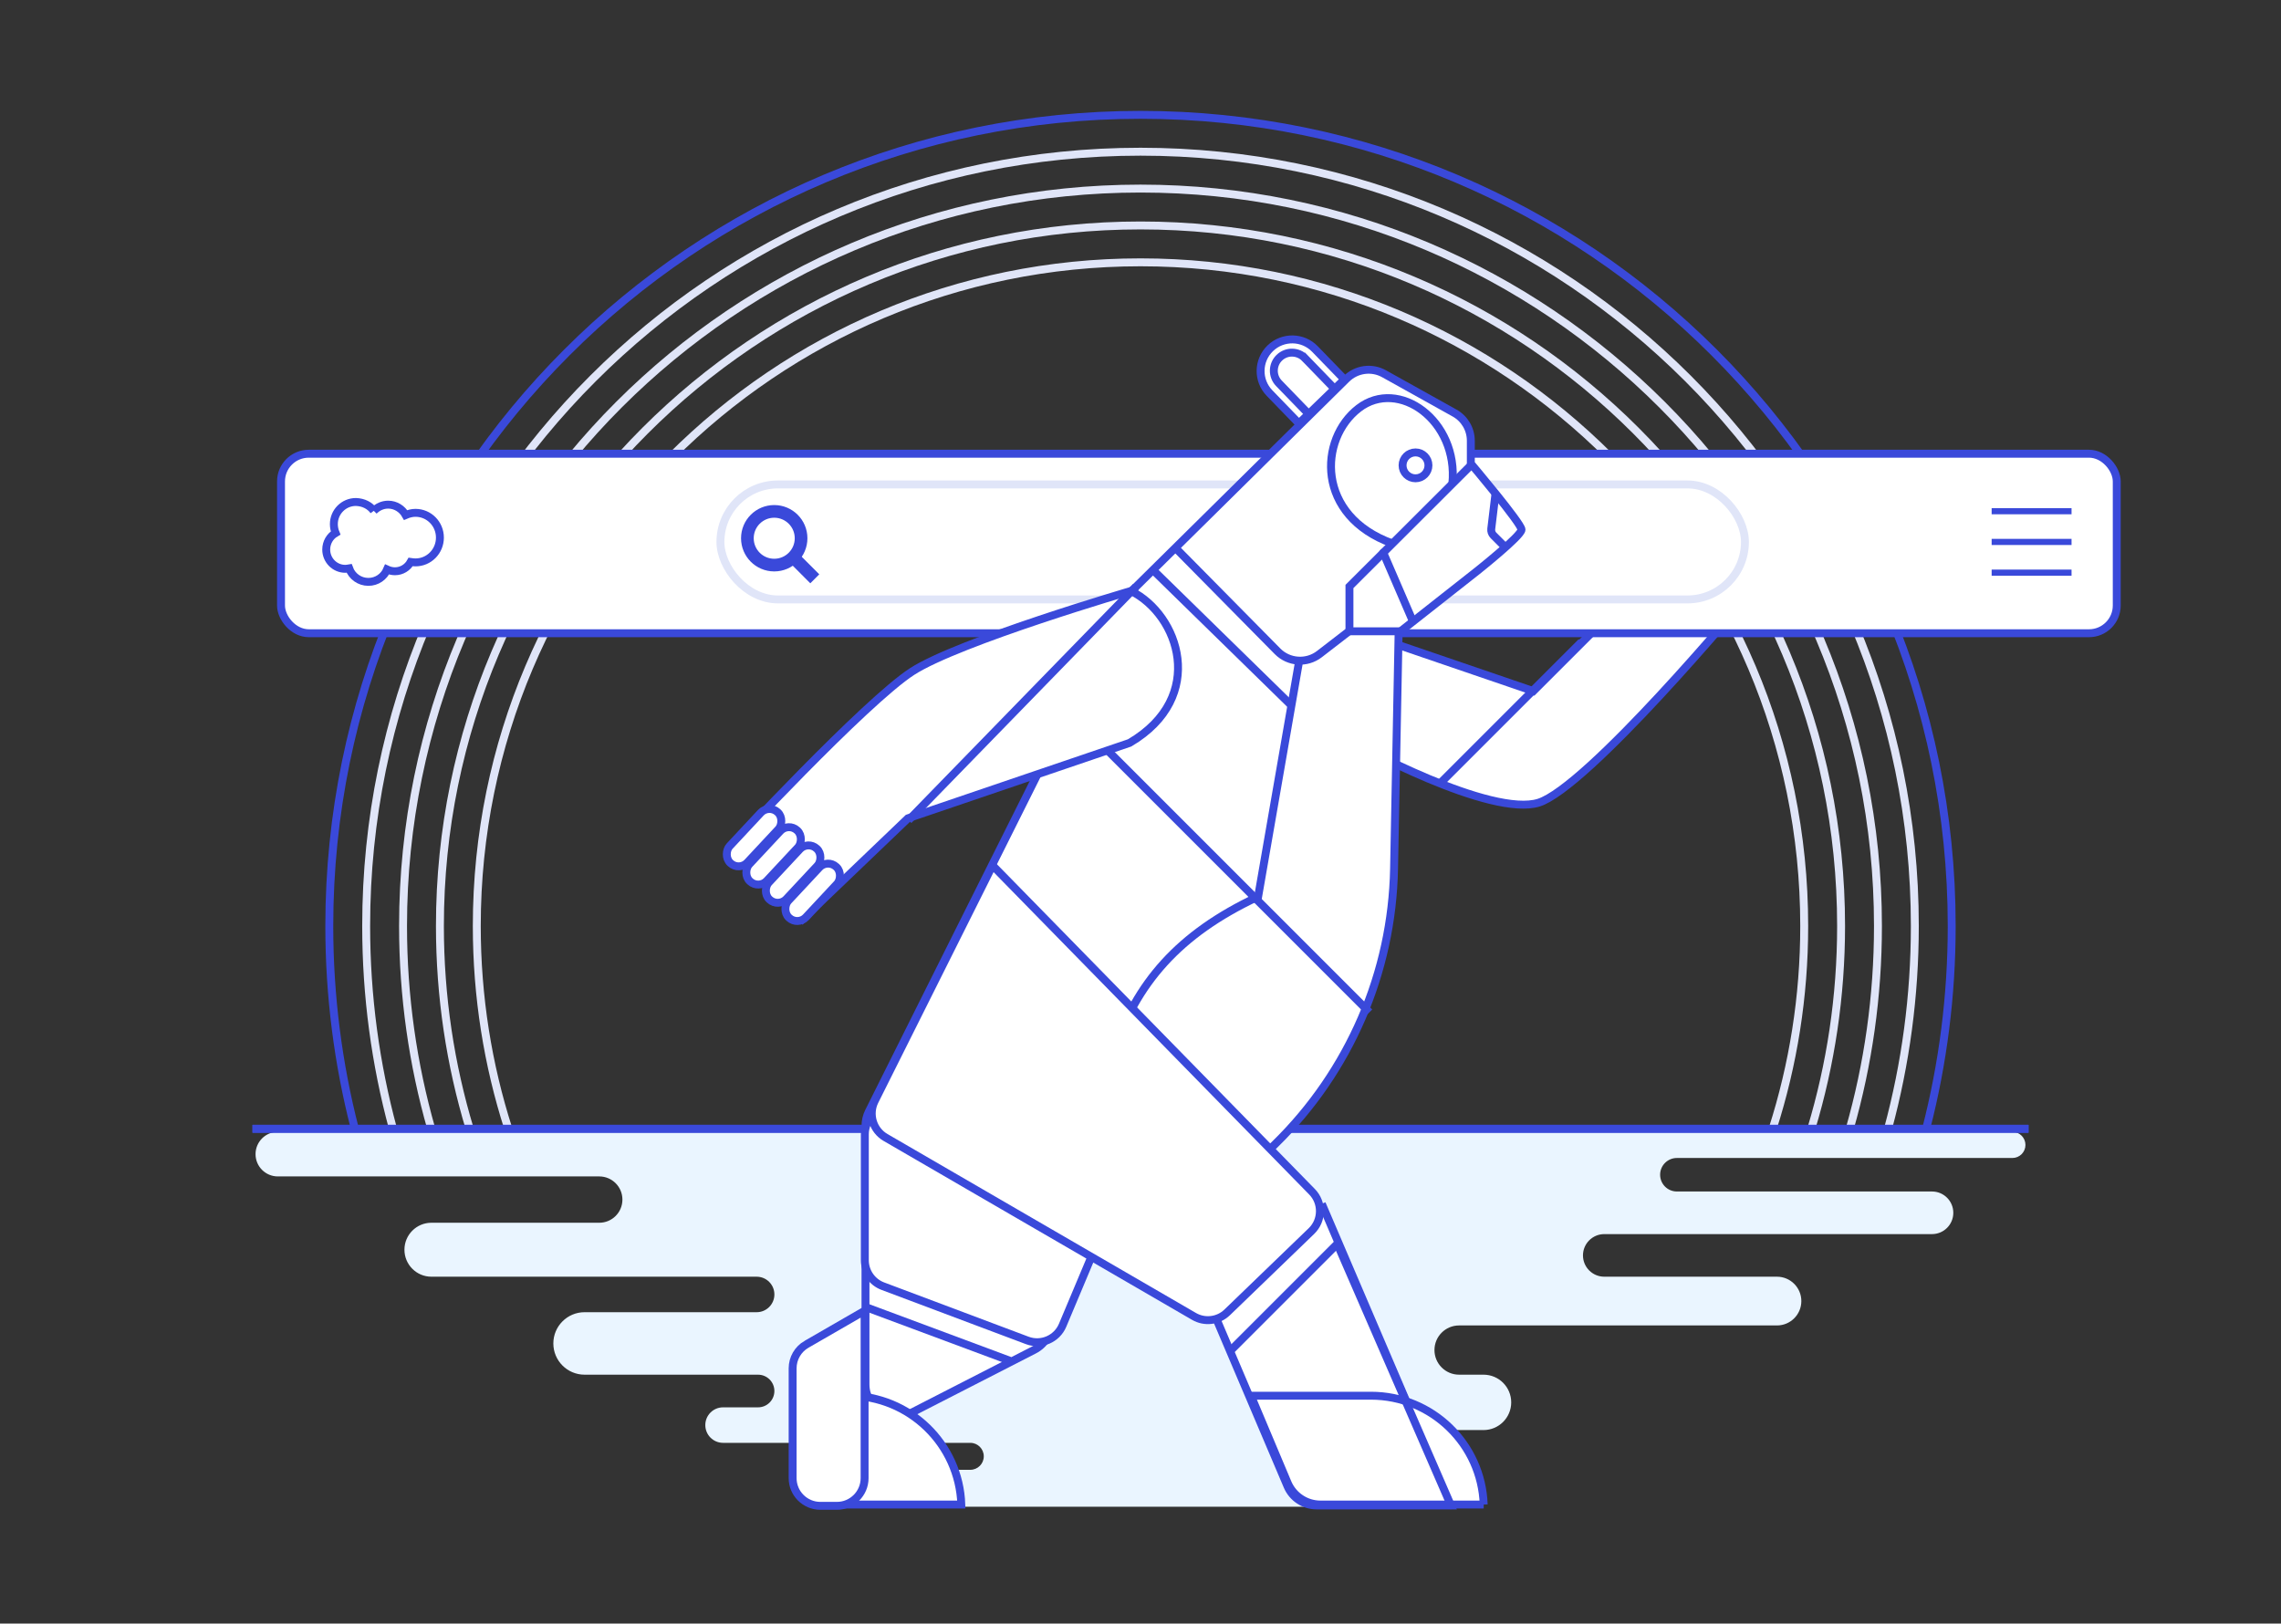 <svg fill="none" height="410" viewBox="0 0 576 410" width="576" xmlns="http://www.w3.org/2000/svg"><rect x="0" y="0" width="576" height="410" fill="#333333" stroke="none"/><path d="m89.608 285.057c-4.213-16.368-6.454-33.528-6.454-51.211 0-113.133 91.713-204.846 204.846-204.846s204.846 91.713 204.846 204.846c0 17.683-2.241 34.843-6.453 51.211" stroke="#3a49da" stroke-width="2"/><path d="m99.24 285.057c-4.418-16.322-6.775-33.491-6.775-51.211 0-107.991 87.544-195.535 195.535-195.535s195.535 87.544 195.535 195.535c0 17.72-2.357 34.889-6.775 51.211" stroke="#e0e5f8" stroke-width="2"/><path d="m108.907 285.057c-4.644-16.27-7.13-33.45-7.13-51.211 0-102.849 83.375-186.224 186.223-186.224 102.849 0 186.224 83.375 186.224 186.224 0 17.761-2.486 34.941-7.13 51.211" stroke="#e0e5f8" stroke-width="2"/><path d="m118.613 285.057c-4.894-16.211-7.525-33.404-7.525-51.211 0-97.706 79.206-176.912 176.912-176.912s176.913 79.207 176.913 176.912c0 17.807-2.631 35-7.526 51.211" stroke="#e0e5f8" stroke-width="2"/><path d="m128.367 285.057c-5.175-16.142-7.969-33.35-7.969-51.211 0-92.564 75.038-167.601 167.602-167.601 92.563 0 167.601 75.037 167.601 167.601 0 17.861-2.794 35.069-7.968 51.211" stroke="#e0e5f8" stroke-width="2"/><path d="m70.157 285.833h438.014c1.821 0 3.297 1.477 3.297 3.298s-1.476 3.298-3.297 3.298h-84.725c-2.338 0-4.232 1.895-4.232 4.232 0 2.338 1.894 4.232 4.232 4.232h64.426c2.971 0 5.379 2.409 5.379 5.379 0 2.971-2.408 5.379-5.379 5.379h-82.759c-2.971 0-5.379 2.408-5.379 5.378 0 2.971 2.408 5.379 5.379 5.379h43.608c3.399 0 6.155 2.755 6.155 6.154 0 3.4-2.756 6.155-6.155 6.155h-80.273c-3.433 0-6.216 2.783-6.216 6.216s2.783 6.217 6.216 6.217h6.173c3.862 0 6.992 3.13 6.992 6.992 0 3.861-3.13 6.992-6.992 6.992h-45.357c-2.772 0-5.02 2.247-5.02 5.02 0 2.772 2.248 5.02 5.02 5.02h7.762c2.574 0 4.661 2.087 4.661 4.661 0 2.575-2.087 4.662-4.661 4.662h-117.302c-2.575 0-4.662-2.087-4.662-4.662 0-2.574 2.087-4.661 4.662-4.661h25.297c1.881 0 3.406-1.525 3.406-3.406 0-1.882-1.525-3.407-3.406-3.407h-62.431c-2.476 0-4.483-2.007-4.483-4.482 0-2.476 2.007-4.482 4.483-4.482h8.837c2.278 0 4.124-1.846 4.124-4.124 0-2.277-1.846-4.123-4.124-4.123h-43.806c-4.357 0-7.889-3.532-7.889-7.889s3.532-7.889 7.889-7.889h43.448c2.475 0 4.482-2.006 4.482-4.482 0-2.475-2.007-4.482-4.482-4.482h-82.124c-3.763 0-6.813-3.05-6.813-6.813s3.05-6.813 6.813-6.813h42.382c3.23 0 5.848-2.619 5.848-5.849s-2.618-5.849-5.848-5.849h-81.17c-3.107 0-5.625-2.518-5.625-5.625s2.519-5.626 5.625-5.626z" fill="#eaf5ff"/><g stroke-width="2"><path d="m63.756 285.057h448.488" stroke="#3a49da"/><path d="m338.047 314.931 28.321 65.178" stroke="#3a49da" stroke-linecap="round"/><path d="m63.756 285.057h448.488" stroke="#3a49da"/><path d="m342.539 187.922v-28.658l44.069 15.066.589.202.441-.441 34.324-34.323 17.817 12.472c-.269.32-.611.727-1.022 1.211-1.105 1.306-2.698 3.177-4.65 5.435-3.906 4.516-9.244 10.578-14.981 16.764-5.739 6.188-11.864 12.489-17.344 17.489-2.741 2.5-5.308 4.663-7.575 6.321-2.286 1.672-4.198 2.777-5.637 3.232-2.921.922-7.247.546-12.259-.677-4.965-1.211-10.428-3.207-15.521-5.341-5.088-2.132-9.782-4.392-13.205-6.119-1.711-.864-3.104-1.593-4.067-2.107-.405-.215-.734-.393-.979-.526z" fill="#fff" stroke="#3a49da"/><rect fill="#fff" height="45.332" rx="7" stroke="#3a49da" width="463.559" x="70.963" y="114.577"/><rect fill="#fff" height="29.037" rx="14.519" stroke="#e0e5f8" width="258.713" x="181.921" y="122.336"/></g><circle cx="195.509" cy="135.923" r="6.78" stroke="#3a49da" stroke-width="3.2"/><path d="m200.165 140.579 5.586 5.587" stroke="#3a49da" stroke-width="3.2"/><path clip-rule="evenodd" d="m94.391 129.003c.937-.95 2.204-1.565 3.637-1.565 1.874 0 3.526 1.062 4.408 2.627.771-.336 1.598-.559 2.48-.559 3.416 0 6.171 2.794 6.171 6.259s-2.755 6.259-6.171 6.259c-.441 0-.827-.056-1.213-.112-.771 1.397-2.259 2.347-3.967 2.347-.716 0-1.378-.167-1.984-.447-.771 1.844-2.59 3.13-4.739 3.13-2.204 0-4.133-1.397-4.849-3.409-.331.056-.661.111-.992.111-2.645 0-4.794-2.179-4.794-4.861 0-1.789.937-3.354 2.369-4.192-.276-.67-.441-1.453-.441-2.235 0-3.074 2.48-5.589 5.566-5.589 1.929.056 3.527.895 4.519 2.236" fill="#fff" fill-rule="evenodd"/><path d="m94.391 129.003c.937-.95 2.204-1.565 3.637-1.565 1.874 0 3.526 1.062 4.408 2.627.771-.336 1.598-.559 2.48-.559 3.416 0 6.171 2.794 6.171 6.259s-2.755 6.259-6.171 6.259c-.441 0-.827-.056-1.213-.112-.771 1.397-2.259 2.347-3.967 2.347-.716 0-1.378-.167-1.984-.447-.771 1.844-2.59 3.13-4.739 3.13-2.204 0-4.133-1.397-4.849-3.409-.331.056-.661.111-.992.111-2.645 0-4.794-2.179-4.794-4.861 0-1.789.937-3.354 2.369-4.192-.276-.67-.441-1.453-.441-2.235 0-3.074 2.48-5.589 5.566-5.589 1.929.056 3.527.895 4.519 2.236" stroke="#3a49da" stroke-width="2"/><path d="m502.933 128.319h20.174v1.552h-20.174z" fill="#3a49da"/><path d="m502.933 136.079h20.174v1.552h-20.174z" fill="#3a49da"/><path d="m502.933 143.838h20.174v1.552h-20.174z" fill="#3a49da"/><g stroke="#3a49da" stroke-width="2"><path d="m284.509 150.494-65.11 130.219c-.555 1.111-.844 2.336-.844 3.578v65.332c0 5.982 6.324 9.848 11.648 7.12l30.944-15.856c2.671-1.368 4.352-4.118 4.352-7.119v-26.536l48.107-10.087 8.411-8.237c18.728-18.342 29.505-43.305 30.011-69.514l1.151-59.589 19.786-15.579s11.251-8.923 11.251-10.475-12.803-16.683-12.803-16.683v-5.774c0-2.902-1.572-5.576-4.107-6.989l-17.806-9.92c-3.108-1.732-6.985-1.203-9.516 1.298z" fill="#fff"/><path d="m371.801 117.129-31.037 30.977v11.311h13.191"/><path d="m349.299 139.57 7.371 17.071" stroke-linecap="round"/><path d="m296.924 138.467 25.675 26.001c2.84 2.875 7.379 3.181 10.579.713l7.974-6.152"/><path d="m327.961 167.504-10.475 60.195"/><path d="m291.104 143.899 35.305 34.529"/><path d="m332.059 88.142 7.428 7.672-11.481 11.116-7.428-7.672c-3.07-3.17-2.988-8.229.182-11.299s8.229-2.988 11.299.182z" fill="#fff"/><path d="m329.517 90.44 7.51 7.757-6.559 6.352-7.511-7.757c-1.754-1.811-1.707-4.702.104-6.456 1.812-1.754 4.702-1.707 6.456.104z" fill="#fff"/><path d="m270.154 179.979 75.653 75.654"/><path d="m229.484 206.578-.21.072-.16.153-26.443 25.31-18.038-18.398c.229-.246.515-.552.854-.915.967-1.032 2.361-2.515 4.072-4.32 3.422-3.61 8.109-8.503 13.171-13.638 5.063-5.135 10.495-10.507 15.409-15.076 4.93-4.585 9.285-8.311 12.209-10.197 2.916-1.882 7.829-4.106 13.628-6.397 5.779-2.282 12.368-4.604 18.591-6.686 6.222-2.082 12.069-3.922 16.362-5.242 2.146-.66 3.903-1.19 5.123-1.554.61-.183 1.086-.324 1.409-.419.044-.013.086-.025.124-.037 6.112 3.034 10.886 9.701 11.752 17.041.87 7.369-2.193 15.504-12.082 21.326z" fill="#fff"/><rect fill="#fff" height="17.528" rx="3" transform="matrix(.731 .682 -.682 .731 190.667 -77.935)" width="6.1" x="194.286" y="203.119"/><rect fill="#fff" height="17.528" rx="3" transform="matrix(.731 .682 -.682 .731 195.131 -80.066)" width="6.1" x="199.224" y="207.722"/><rect fill="#fff" height="17.528" rx="3" transform="matrix(.731 .682 -.682 .731 199.595 -82.197)" width="6.1" x="204.161" y="212.324"/><rect fill="#fff" height="17.528" rx="3" transform="matrix(.731 .682 -.682 .731 204.058 -84.327)" width="6.1" x="209.098" y="216.926"/><circle cx="357.446" cy="117.517" r="3.268"/><path d="m399.347 162.133-35.693 35.693"/><path d="m281.017 266.108c5.82-17.846 16.683-30.261 36.469-39.573"/><path d="m286.836 148.166-57.419 58.971"/><g fill="#fff"><path d="m334.168 304.904-33.365 13.191 24.311 57.204c1.255 2.953 4.154 4.871 7.363 4.871h33.892z"/><path d="m202.82 352.46h11.467c15.397 0 27.941 12.217 28.468 27.486h-35.211c-3.866 0-7-3.134-7-7v-18.209c0-1.258 1.019-2.277 2.276-2.277z"/><path d="m203.658 339.482 14.672-8.465v42.256c0 3.866-3.134 7-7 7h-4.174c-3.866 0-7-3.134-7-7v-27.728c0-2.501 1.335-4.813 3.502-6.063z"/><path d="m225.391 279.462h55.612c5.005 0 8.393 5.099 6.453 9.713l-19.121 45.491c-1.457 3.467-5.394 5.163-8.915 3.84l-36.491-13.71c-2.73-1.026-4.538-3.636-4.538-6.553v-31.781c0-3.866 3.134-7 7-7z"/><path d="m220.872 278.065 29.763-59.526 80.674 82.41c2.718 2.777 2.654 7.236-.142 9.934l-21.281 20.534c-2.25 2.171-5.668 2.587-8.373 1.018l-77.893-45.185c-3.198-1.855-4.402-5.878-2.748-9.185z"/><path d="m374.664 379.946h-41.227c-3.621 0-6.889-2.17-8.294-5.508l-9.254-21.978h30.307c15.397 0 27.941 12.217 28.468 27.486z"/></g><path d="m338.048 313.767-27.546 27.546"/><path d="m218.555 330.062 36.468 13.578"/><path d="m338.047 314.931 28.321 65.178" stroke-linecap="round"/></g><path d="m377.62 124.828-1.048 8.734c-.073.609.137 1.218.571 1.652l2.417 2.416" stroke="#3a49da" stroke-linecap="round" stroke-width="2"/><path d="m366.757 122.112c1.552-15.907-13.578-26.77-23.666-19.01-10.087 7.759-10.863 27.157 8.536 34.14" stroke="#3a49da" stroke-width="2"/></svg>